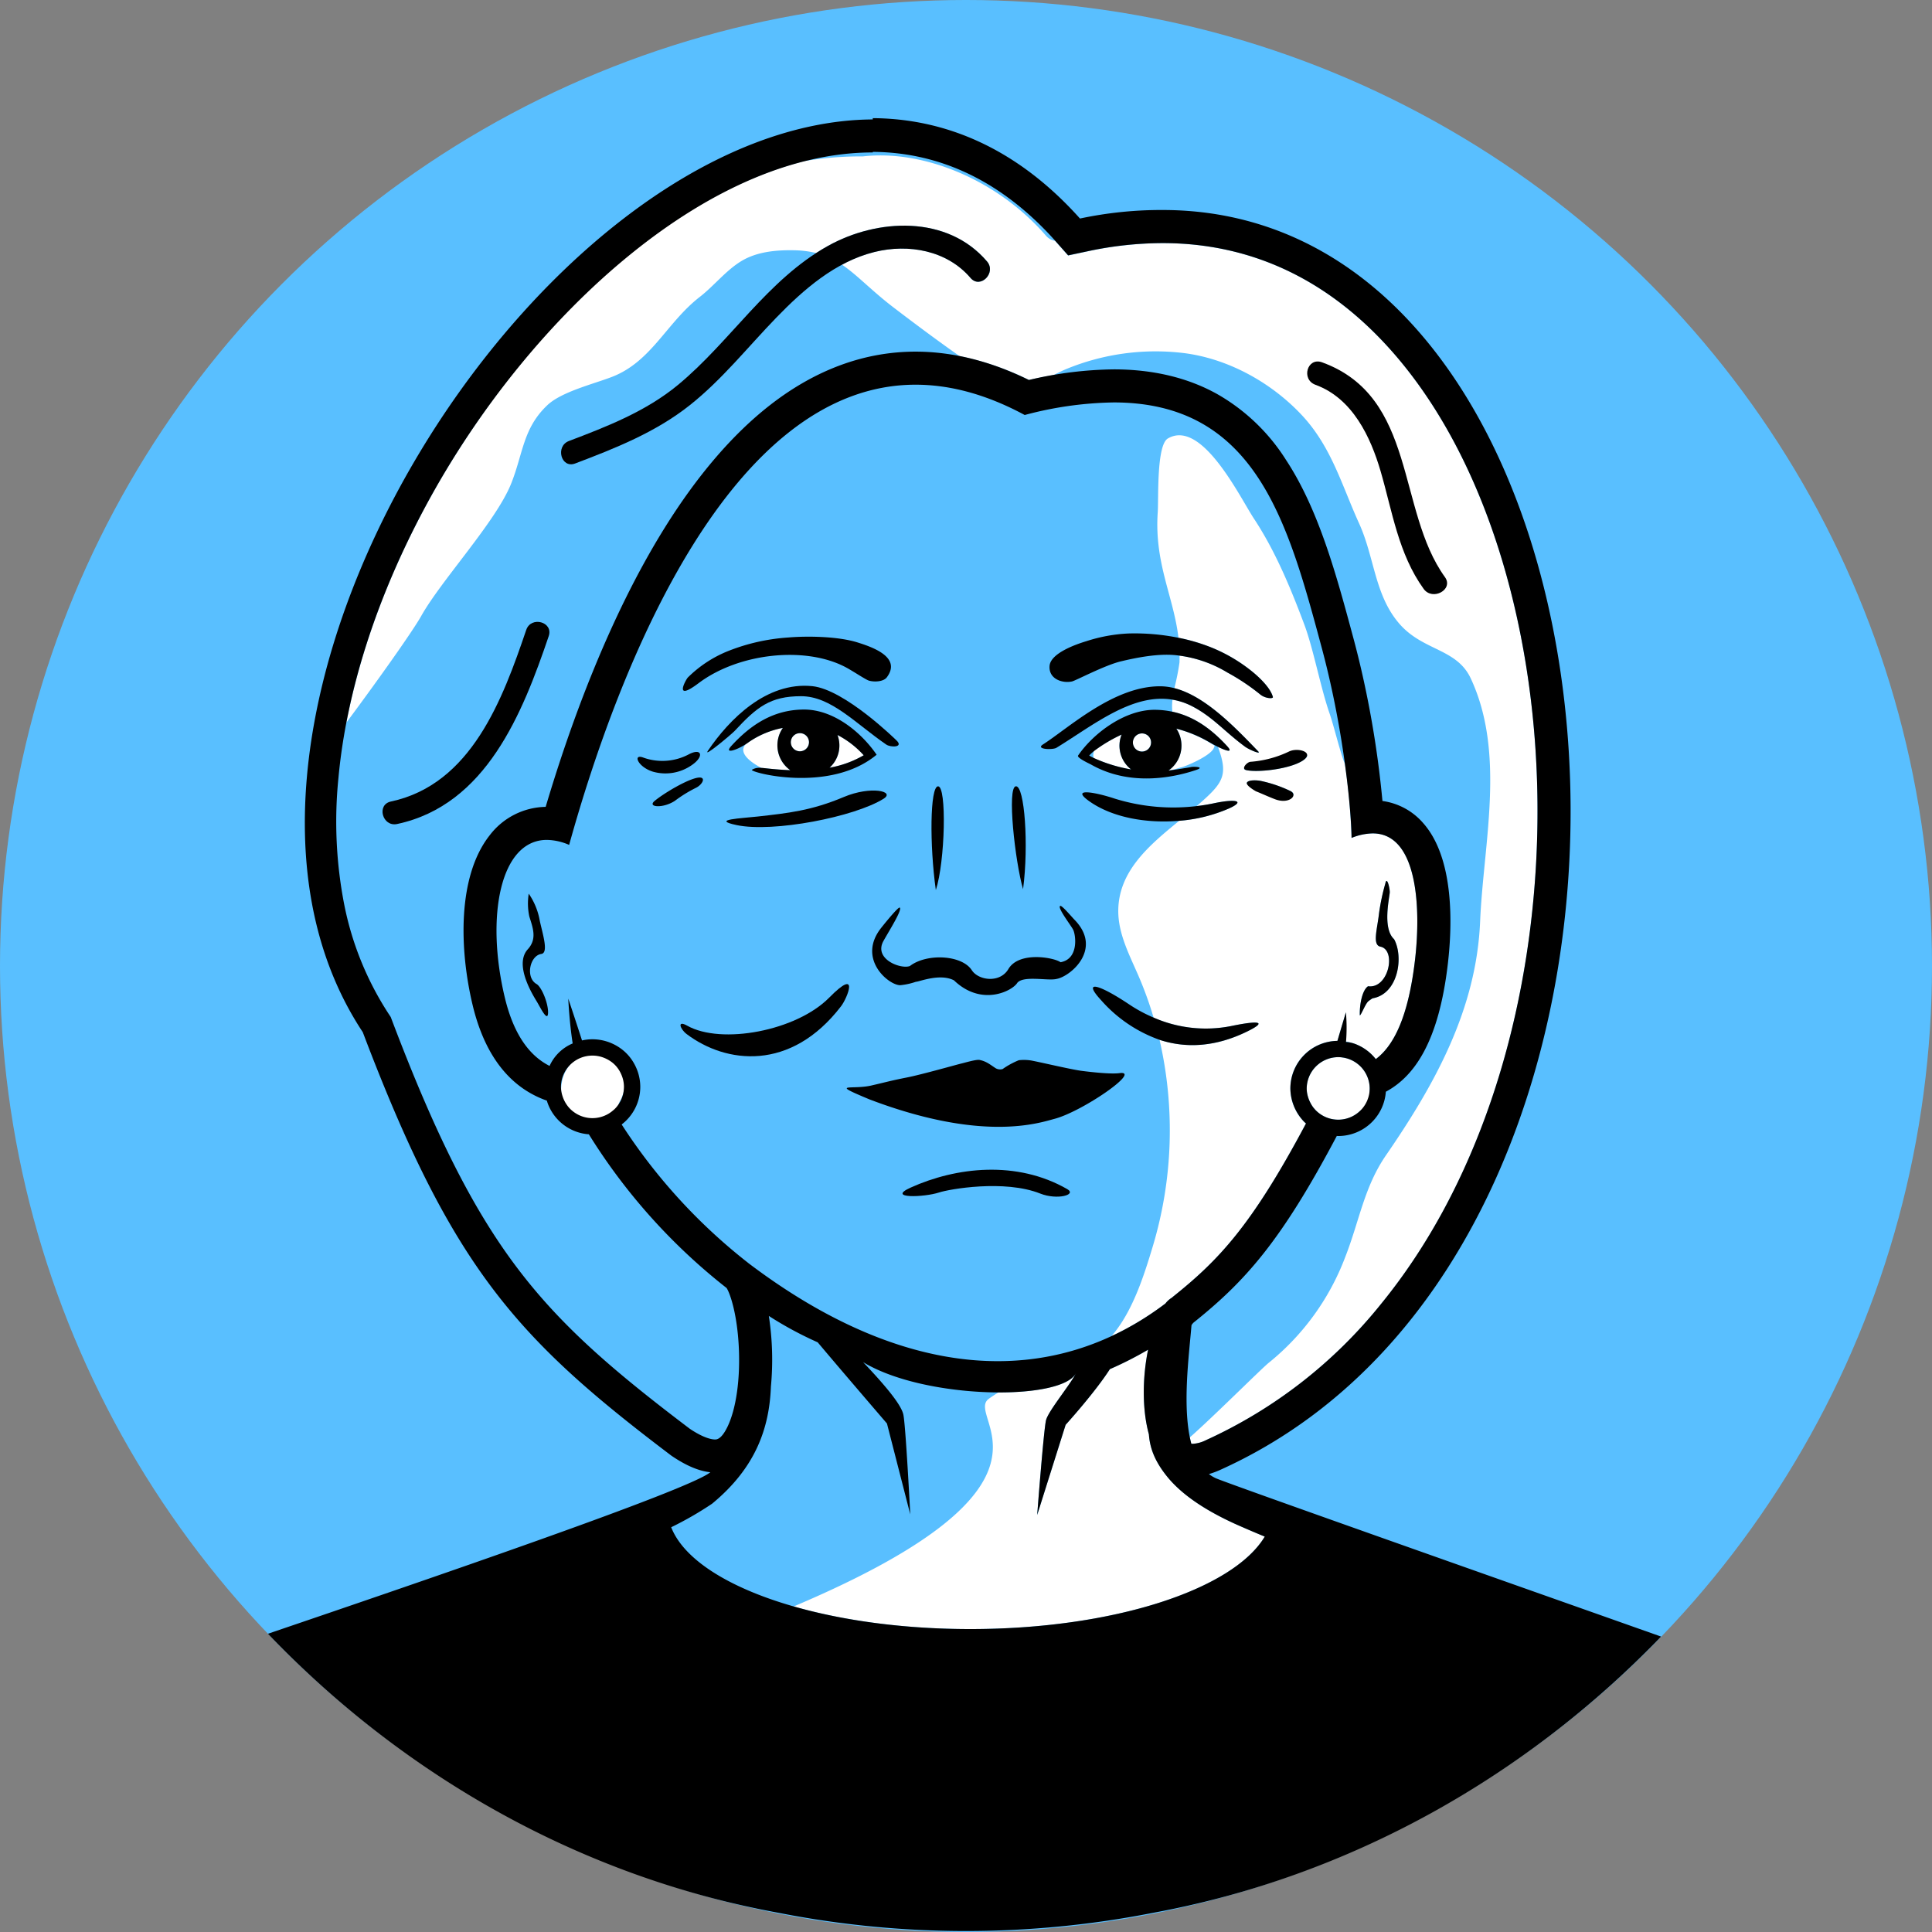 <?xml version="1.0" ?><svg id="hillary" viewBox="0 0 477.976 477.976" xmlns="http://www.w3.org/2000/svg"><rect x="0" y="0" width="477.976" height="477.976" fill="#808080" stroke="none"/><defs><style>.cls-1{fill:#59bfff;}.cls-2{fill:#fff;}</style></defs><title/><circle class="cls-1" cx="238.988" cy="238.988" r="238.988"/><path class="cls-2" d="M165.267,276.835a3.025,3.025,0,0,0-2.957,1.116c-7.591.883-8.926,13.784-1.365,16.008a7.445,7.445,0,0,0,6.527-1.372,4.181,4.181,0,0,0,2.773-3.044,9.559,9.559,0,0,0,1.084-2.51C172.479,282.649,169.86,277.68,165.267,276.835Z" transform="translate(-17.075 -16.769)"/><path class="cls-2" d="M355.373,283.2a7.753,7.753,0,0,0-1.138-1.954q-0.227-.285-0.48-0.546-0.253-.261-0.53-0.499a7.772,7.772,0,0,0-1.955-1.232q-0.359-.157-0.736-0.28a7.786,7.786,0,0,0-1.39-.308c-0.059-.008-0.116-0.022-0.175-0.028a7.664,7.664,0,0,0-.823-0.044,7.821,7.821,0,0,0-7.793,7.734,6.95,6.95,0,0,0,.13,1.324c0.042,0.215.092,0.426,0.151,0.635s0.125,0.414.197,0.616a8.233,8.233,0,0,0,.47,1.047,7.663,7.663,0,0,0,.742,1.168c0.033,0.042.073,0.079,0.107,0.121,0.143,0.175.289,0.348,0.448,0.509a7.875,7.875,0,0,0,1.805,1.361,7.792,7.792,0,0,0,9.134-1.202c1.845-1.228,2.327-2.675,2.375-5.118,0.009-.153.023-0.305,0.023-0.46A7.618,7.618,0,0,0,355.373,283.2Z" transform="translate(-17.075 -16.769)"/><path class="cls-2" d="M230.563,55.463a85.299,85.299,0,0,0-14.374,1.134c-14.065,3.49-28.772,11.279-43.31,23.074-19.445,15.775-37.388,37.92-50.526,62.357-9.579,17.819-16.227,36.062-19.575,53.498,7.991-10.75,16.419-22.637,18.515-26.378,4.923-8.786,18.434-23.292,22.206-32.647,3.019-7.488,2.901-13.729,9-19.5,3.514-3.324,11.49-5.252,16-7,9.776-3.789,13.473-13.388,21.71-19.784,3.533-2.743,6.482-6.569,10.314-8.878,3.833-2.31,8.609-2.74,12.987-2.654a24.591,24.591,0,0,1,5.493.684c0.949-.614,1.918-1.205,2.917-1.762,12.242-6.822,29.509-7.685,39.343,3.842,2.399,2.812-1.667,6.911-4.081,4.081-5.809-6.81-15.344-8.51-23.774-6.413a34.815,34.815,0,0,0-8.017,3.146c3.83,2.583,7.214,6.339,12.718,10.548,4.996,3.82,11.315,8.539,16.361,12.052a69.439,69.439,0,0,1,17.156,5.914c2.097-.482,4.149-0.891,6.162-1.241,1.026-.524,2.05-1.04,3.086-1.467a58.03,58.03,0,0,1,28.902-3.971c10.859,1.313,21.591,7.11,29.27,15.266,7.425,7.886,9.96,17.417,14.258,26.87,3.868,8.508,3.823,17.714,9.935,24.803,5.872,6.812,14.211,6.104,17.7,13.572,8.693,18.609,3.128,40.881,2.319,60.102-0.909,21.623-11.01,40.038-23.285,57.863-5.429,7.884-6.582,16.256-10.073,25.147a61.527,61.527,0,0,1-18.939,26.202c-1.682,1.328-13.982,13.613-19.517,18.448,0.108,0.532.225,1.055,0.359,1.563a1.395,1.395,0,0,0,.358.038,8.315,8.315,0,0,0,3.252-.896,118.378,118.378,0,0,0,43.447-33.845c11.434-14.047,20.577-30.991,27.174-50.359,12.445-36.535,14.847-79.599,6.591-118.152q-1.659-7.746-3.832-15.022l-0.068-.22c-6.284-20.962-15.681-38.78-27.57-52.113-15.647-17.547-34.645-26.444-56.466-26.444a89.411,89.411,0,0,0-18.711,2.07l-4.646.998L278.163,76.444c-0.026-.029-0.052-0.055-0.078-0.083a3.827,3.827,0,0,1-2.152-1.19C263.687,60.984,245.178,53.768,230.563,55.463Z" transform="translate(-17.075 -16.769)"/><path class="cls-2" d="M329.978,396.922c-3.561-1.461-7.009-2.993-7.567-3.25-5.877-2.703-12.469-6.491-16.613-11.63-3.142-3.896-4.254-7.168-4.487-10.416-1.711-6.216-1.591-14.167-.198-20.945a87.937,87.937,0,0,1-9.455,4.812c-3.724,5.823-10.945,13.771-10.945,13.771l-7.036,22.296s1.61-21.131,2.187-23.437,5.918-8.653,7.425-11.668c-1.585,3.171-9.542,4.824-19.176,4.795a28.827,28.827,0,0,0-2.427,1.594c-6.211,4.59,23.54,20.968-48.25,51.356,12.297,3.522,27.383,5.598,43.689,5.598C292.484,419.799,322.115,410.042,329.978,396.922ZM278.862,386.882l-0.03.066c-0.01-.004-0.02-0.01-0.03-0.014C278.823,386.918,278.842,386.898,278.862,386.882Z" transform="translate(-17.075 -16.769)"/><ellipse class="cls-2" cx="197.885" cy="183.626" rx="2.264" ry="2.248"/><path class="cls-2" d="M212.596,207.316a7.539,7.539,0,0,1-1.839-10.466,22.009,22.009,0,0,0-8.554,3.598c-0.197.148-.411,0.293-0.629,0.436-2.572,2.782,3.738,5.741,3.816,5.856,0.598,0.033,1.245.122,1.954,0.193C208.95,207.094,210.726,207.244,212.596,207.316Z" transform="translate(-17.075 -16.769)"/><path class="cls-2" d="M230.756,203.622a22.951,22.951,0,0,0-6.489-5.017,7.397,7.397,0,0,1-1.96,8.092A25.53,25.53,0,0,0,230.756,203.622Z" transform="translate(-17.075 -16.769)"/><path class="cls-2" d="M308.099,197.037a7.537,7.537,0,0,1-1.935,10.357c0.184-.021.362-0.047,0.544-0.07,0.831-.2,1.653-0.424,2.456-0.691,0.291,0.106,6.545-2.361,8.021-4.454a3.453,3.453,0,0,0,.393-0.936c-0.379-.201-0.751-0.467-1.096-0.668A31.618,31.618,0,0,0,308.099,197.037Z" transform="translate(-17.075 -16.769)"/><path class="cls-2" d="M287.66,204.293a37.568,37.568,0,0,0,9.255,2.834,7.433,7.433,0,0,1-2.356-8.619,37.607,37.607,0,0,0-6.788,4.035A2.624,2.624,0,0,0,287.66,204.293Z" transform="translate(-17.075 -16.769)"/><ellipse class="cls-2" cx="282.515" cy="183.691" rx="2.263" ry="2.247"/><path class="cls-2" d="M356.681,222.95a14.4,14.4,0,0,0-5.23,1.121,161.392,161.392,0,0,0-1.637-18.265c-0.104-.262-0.209-0.515-0.314-0.805-1.075-2.951-2.473-8.782-3.5-11.75-2.25-6.5-4-16-6.25-22-3.375-8.999-7.147-18.143-12.452-26.177C323.858,139.863,314.434,120.319,306,125.25c-2.847,1.665-2.273,14.959-2.5,18.25-0.871,12.644,3.915,20.803,5.125,31.052a45.855,45.855,0,0,1,8.325,2.477,39.709,39.709,0,0,1,10.009,5.956c1.759,1.444,4.428,3.977,5.026,6.208,0.14,0.52-1.935.391-3.139-.621a53.443,53.443,0,0,0-8.105-5.416,30.662,30.662,0,0,0-11.847-4.18c0.002,0.565.008,1.126-.018,1.708a59.462,59.462,0,0,1-1.263,6.334c7.529,1.917,14.822,9.476,20.757,15.657,0.798,0.831-2.202-.393-3.265-1.173-5.077-3.724-7.923-7.315-13.043-9.979a16.505,16.505,0,0,0-4.913-1.656,13.143,13.143,0,0,0-.033,2.977c5.442,1.162,9.763,4.391,13.534,8.497,1.636,1.782-.195,1.208-2.253.198,2.679,7.217,1.231,9.015-5.27,14.655,1.399-.163,2.792-0.383,4.161-0.675,5.503-1.177,7.987-.632,3.896,1.237a38.095,38.095,0,0,1-12.38,3.076c-7.167,5.884-15.034,12.305-15.07,22.278-0.02,5.661,2.747,10.893,5.002,16.086a91.501,91.501,0,0,1,3.733,10.322,32.129,32.129,0,0,0,19.12,2.112c5.146-1.074,10.009-1.636,4.209,1.243-7.816,3.88-15.176,4.338-21.853,2.148a99.917,99.917,0,0,1-1.701,51.198c-2.189,7.265-5.021,16.185-10.18,22.095a73.194,73.194,0,0,0,13.331-8.057,5.855,5.855,0,0,1,1.608-1.444c0.079-.069.156-0.146,0.236-0.21,11.231-8.985,19.41-17.442,32.936-42.887-0.149-.136-0.304-0.265-0.448-0.41a11.747,11.747,0,0,1,8.226-20.027c1.17-3.971,2.101-7.072,2.101-7.072s-0.195,3.191-.534,7.15a11.829,11.829,0,0,1,7.926,4.434c4.116-3.069,7.996-9.734,9.72-24.682C368.631,241.424,367.83,222.95,356.681,222.95Zm-24.23-9.474c-1.885-.735-3.12-1.326-4.645-1.931,0,0-2.723-.496-2.211-1.212,0.496-.694,2.651-0.517,3.366-0.371a32.475,32.475,0,0,1,7.291,2.473C338.406,213.437,336.042,214.876,332.451,213.475Zm6.826-8.474c-3.249,2.056-10.956,2.91-13.811,2.307-1.509-.318.172-1.029,0.975-1.072a26.601,26.601,0,0,0,9.582-2.566C338.311,202.611,342.524,202.947,339.277,205.002Zm17.381,58.749a8.129,8.129,0,0,0-.973.667c-0.744.49-1.795,3.363-2.186,3.571-0.101-2.547.542-6.219,2.03-7.224,5.093,0.708,7.076-8.974,3.067-9.792-2.052-.419-0.804-4.225-0.346-8.271a52.351,52.351,0,0,1,1.557-7.351c0.393-2.02,1.165,1.376,1.088,2.256-0.139,1.587-1.806,8.899,1.079,11.522C364.372,253.525,363.011,262.658,356.658,263.751Z" transform="translate(-17.075 -16.769)"/><path d="M222.232,263.57c-8.178,8.295-26.747,11.691-35.136,6.957-2.618-1.477-1.733.867-.152,2.063,9.723,7.352,25.753,9.356,38.208-6.874C226.772,263.605,229.802,255.891,222.232,263.57Z" transform="translate(-17.075 -16.769)"/><path d="M277.96,293.571c6.914-1.817,21.757-12.073,16.065-11.308-2.181.293-7.212-.287-9.357-0.564-2.559-.331-10.186-2.138-12.48-2.564a11.246,11.246,0,0,0-3.057-.069,20.009,20.009,0,0,0-4.006,2.184,2.22,2.22,0,0,1-1.69-.184c-1.33-.847-2.27-1.72-4.029-2.07-0.814-.162-3.773.728-4.523,0.896-0.839.189-9.819,2.727-13.326,3.421-4.23.836-5.201,1.161-8.948,2.019-4.817,1.104-10.575-.808-0.407,3.433C260.268,299.427,274.143,294.575,277.96,293.571Z" transform="translate(-17.075 -16.769)"/><path d="M199.316,220.896c9.077,1.91,29.163-2.03,36.341-6.508,3.023-1.886-3.2-3.237-9.81-.448-8.074,3.406-13.838,3.993-21.277,4.833C200.575,219.225,192.778,219.52,199.316,220.896Z" transform="translate(-17.075 -16.769)"/><path d="M281.105,310.952c-12.505-7.174-27.465-5.46-38.737-.372-6.114,2.759,3.355,2.423,7.058,1.2,2.432-.803,16.113-3.258,25.01.276C278.604,313.711,283.586,312.375,281.105,310.952Z" transform="translate(-17.075 -16.769)"/><path d="M188.256,206.031c3.092-2.122,2.442-4.309-.741-2.656a13.95,13.95,0,0,1-11.216.846c-2.774-1.102-1.496,2.287,2.323,3.465A11.361,11.361,0,0,0,188.256,206.031Z" transform="translate(-17.075 -16.769)"/><path d="M192.196,202.53c-1.249,1.843,5.862-4.097,6.669-4.967,5.465-5.886,8.766-8.554,16.395-8.554,7.41,0,13.431,6.714,21.069,11.962,1.107,0.761,4.427.73,2.502-1.058,0,0-12.733-12.56-20.792-13.388C206.706,185.362,197.467,194.747,192.196,202.53Z" transform="translate(-17.075 -16.769)"/><path d="M189.892,185.795c9.986-7.526,26.565-9.247,36.524-3.891,1.83,0.984,4.847,3.03,5.643,3.256,1.302,0.369,3.58.3,4.423-.833,3.693-4.964-3.568-7.463-7.261-8.621-4.856-1.523-12.486-1.623-17.164-1.219a49.028,49.028,0,0,0-15.048,3.433,29.969,29.969,0,0,0-9.761,6.462C186.853,184.75,183.498,190.613,189.892,185.795Z" transform="translate(-17.075 -16.769)"/><path d="M149.883,260.253c-2.878-1.546-1.772-7.054,1.112-7.478,1.821-.268.411-4.666-0.37-8.158a16.952,16.952,0,0,0-2.741-6.755,15.428,15.428,0,0,0,.147,5.651c0.864,2.779,1.97,5.527-.37,8.094-3.623,3.964,1.628,11.929,2.323,13.119,0.826,1.413,2.562,4.938,2.679,2.701S151.184,261.15,149.883,260.253Z" transform="translate(-17.075 -16.769)"/><path d="M360.896,237.606c0.077-.88-0.695-4.277-1.088-2.256a52.351,52.351,0,0,0-1.557,7.351c-0.459,4.046-1.706,7.853.346,8.271,4.009,0.818,2.026,10.5-3.067,9.792-1.488,1.005-2.131,4.677-2.03,7.224,0.391-.208,1.442-3.081,2.186-3.571a8.129,8.129,0,0,1,.973-0.667c6.352-1.093,7.714-10.226,5.317-14.622C359.09,246.505,360.757,239.193,360.896,237.606Z" transform="translate(-17.075 -16.769)"/><path d="M189.74,209.163c-2.663.399-8.583,3.959-10.729,5.769-1.853,1.564,2.067,1.89,5.016-.029a32.869,32.869,0,0,1,5.173-3.202C190.878,210.917,191.933,208.834,189.74,209.163Z" transform="translate(-17.075 -16.769)"/><path d="M235.116,246.277c-6.124,7.685,1.804,14.246,4.67,14.231a16.597,16.597,0,0,0,3.886-.849c0.7,0.041,5.888-2.161,9.405-.362,6.899,6.627,14.551,2.569,15.699.596,1.606-1.824,7.562-.417,9.652-0.928,3.471-.58,11.523-7.378,4.519-14.61-0.879-.907-3.172-3.668-3.578-3.464-0.804.404,2.797,4.975,3.243,5.97,0.643,1.435,1.327,7.182-3.168,7.963-1.455-1.128-10.234-2.823-12.896,1.691-2.088,3.541-7.393,2.838-9.047.284-2.47-3.813-11.166-4.221-15.311-1.041-2.199.876-9.055-1.692-6.544-6.202,1.41-2.532,4.74-7.778,4.019-8.25C239.358,241.105,236.732,244.249,235.116,246.277Z" transform="translate(-17.075 -16.769)"/><path d="M249.125,211.306c-1.971.156-2.093,14.472-.525,25.665C250.91,229.922,251.339,211.131,249.125,211.306Z" transform="translate(-17.075 -16.769)"/><path d="M268.41,211.295c-2.26.167-.213,18.625,1.769,25.458C271.623,225.843,270.545,211.137,268.41,211.295Z" transform="translate(-17.075 -16.769)"/><path d="M215.889,192.309c-7.562.055-13.137,3.83-17.854,8.968-1.968,2.143,1.23,1.111,3.539-.392,0.219-.142.432-0.287,0.629-0.436a22.009,22.009,0,0,1,8.554-3.598,7.539,7.539,0,0,0,1.839,10.466c-1.87-.072-3.646-0.222-5.252-0.383-0.71-.071-1.357-0.16-1.954-0.193a3.59,3.59,0,0,0-2.283.469c-0.834.552,19.139,6.004,30.846-3.725C230.104,197.874,223.249,192.255,215.889,192.309Zm8.378,6.296A22.951,22.951,0,0,1,230.756,203.622a25.53,25.53,0,0,1-8.449,3.075A7.397,7.397,0,0,0,224.267,198.605Zm-9.307,4.038a2.248,2.248,0,1,1,2.264-2.247A2.256,2.256,0,0,1,214.961,202.643Z" transform="translate(-17.075 -16.769)"/><path d="M336.252,212.434a32.475,32.475,0,0,0-7.291-2.473c-0.715-.146-2.87-0.323-3.366.371-0.511.715,2.211,2.212,2.211,2.212,1.525,0.606,2.761,1.197,4.645,1.931C336.042,215.876,338.406,213.437,336.252,212.434Z" transform="translate(-17.075 -16.769)"/><path d="M317.29,215.519c-1.37.293-2.762,0.512-4.161,0.675a48.859,48.859,0,0,1-20.317-1.861c-4.273-1.427-11.094-2.842-6.381.565,5.711,4.128,14.273,5.633,22.376,4.934a38.095,38.095,0,0,0,12.38-3.076C325.276,214.886,322.793,214.342,317.29,215.519Z" transform="translate(-17.075 -16.769)"/><path d="M326.959,182.986a39.709,39.709,0,0,0-10.009-5.956,45.855,45.855,0,0,0-8.325-2.477,54.607,54.607,0,0,0-12.292-1.064,39.526,39.526,0,0,0-10.56,1.932c-2.619.788-8.772,2.977-9.031,6.07-0.278,3.311,3.232,4.39,5.558,3.863,0.951-.216,8.059-4.001,12.088-4.967,4.04-.968,8.982-1.9,13.153-1.564,0.451,0.036.902,0.094,1.353,0.153a30.662,30.662,0,0,1,11.847,4.18,53.443,53.443,0,0,1,8.105,5.416c1.204,1.012,3.279,1.141,3.139.621C331.387,186.963,328.719,184.429,326.959,182.986Z" transform="translate(-17.075 -16.769)"/><path d="M336.023,202.671a26.601,26.601,0,0,1-9.582,2.566c-0.803.043-2.484,1.754-.975,2.072,2.855,0.603,10.563-.251,13.811-2.307C342.524,202.947,338.311,201.611,336.023,202.671Z" transform="translate(-17.075 -16.769)"/><path d="M321.591,270.628a32.129,32.129,0,0,1-19.12-2.112,36.015,36.015,0,0,1-5.955-3.204c-7.41-4.967-11.818-6.309-7.086-1.16a34.678,34.678,0,0,0,14.516,9.868c6.677,2.19,14.037,1.732,21.853-2.148C331.599,268.992,326.737,269.555,321.591,270.628Z" transform="translate(-17.075 -16.769)"/><path d="M320.651,201.341c-3.771-4.106-8.092-7.336-13.534-8.497a21.345,21.345,0,0,0-4.32-.47c-7.36-.054-15.155,5.703-19.003,11.313-0.386.562,2.926,2.072,3.163,2.207,10.157,5.794,21.443,2.908,25.997,1.38,2.375-.797-0.526-0.851-1.107-0.759-0.457.09-1.175,0.231-1.762,0.306-1.077.183-2.204,0.358-3.376,0.504-0.182.023-.36,0.049-0.544,0.07a7.537,7.537,0,0,0,1.935-10.357,31.631,31.631,0,0,1,8.383,3.477c0.345,0.201.717,0.407,1.096,0.607,0.272,0.144.547,0.285,0.819,0.419C320.456,202.549,322.287,203.124,320.651,201.341Zm-32.991,2.952c-0.386-.192-0.763-0.392-1.121-0.606a12.247,12.247,0,0,1,1.233-1.144,37.607,37.607,0,0,1,6.788-4.035,7.433,7.433,0,0,0,2.356,8.619A37.568,37.568,0,0,1,287.66,204.293ZM299.59,202.708a2.247,2.247,0,1,1,2.263-2.247A2.255,2.255,0,0,1,299.59,202.708Z" transform="translate(-17.075 -16.769)"/><path d="M328.371,202.675c-5.935-6.181-13.228-13.74-20.757-15.657a14.295,14.295,0,0,0-3.332-.461c-11.598-.161-22.851,10.346-29.18,14.389-1.903,1.216,2.26,1.367,3.273.861,9.049-5.517,18.804-13.619,28.775-11.94a16.505,16.505,0,0,1,4.913,1.656c5.12,2.663,7.966,6.254,13.043,9.979C326.169,202.282,329.169,203.506,328.371,202.675Z" transform="translate(-17.075 -16.769)"/><path d="M342.528,111.971c9.208,3.354,13.659,12.988,16.109,21.377,2.901,9.934,4.381,20.407,10.65,29.111,2.197,3.051,7.484.167,5.265-2.913-11.968-16.619-6.921-44.586-30.403-53.141C340.484,105.07,338.897,110.648,342.528,111.971Z" transform="translate(-17.075 -16.769)"/><path d="M147.266,172.608c-5.803,17.08-13.557,38.208-33.482,42.456-3.631.774-2.094,6.339,1.534,5.565,22.06-4.703,31.054-27.475,37.513-46.487C154.029,170.617,148.457,169.104,147.266,172.608Z" transform="translate(-17.075 -16.769)"/><path d="M184.795,112.005c-7.903,6.53-17.482,10.269-26.962,13.865-3.439,1.305-1.948,6.886,1.534,5.565,9.989-3.789,19.92-7.719,28.365-14.423,7.985-6.339,14.334-14.363,21.393-21.652,6.762-6.983,14.617-13.84,24.282-16.245,8.43-2.097,17.965-.397,23.774,6.413,2.414,2.83,6.48-1.269,4.081-4.081-9.834-11.527-27.101-10.664-39.343-3.842C206.887,85.985,197.823,101.24,184.795,112.005Z" transform="translate(-17.075 -16.769)"/><path d="M317.811,382.458a8.899,8.899,0,0,1-1.652-1.007,20.85,20.85,0,0,0,2.602-.947C446.154,323.316,426.61,68.723,304.687,68.723a96.628,96.628,0,0,0-20.428,2.108C268.809,53.561,251,46,232.608,46H233v0.316c-83,.485-176.907,149.09-126.175,225.811,22.197,58.549,38.153,75.864,76.352,104.775,3.711,2.524,6.84,3.806,9.633,4.101-5.281,4.407-70.765,26.802-109.444,39.956C116.714,455.812,160.472,481,209.684,490a240.494,240.494,0,0,0,92.675,0c48.879-9,92.407-33.86,125.669-68.343C389.675,408.085,320.245,383.6,317.811,382.458ZM187.734,370.248c-18.604-14.088-31.539-25.097-42.527-39.566-10.98-14.459-20.294-32.838-31.143-61.455l-0.323-.852-0.502-.76a76.713,76.713,0,0,1-10.997-27.036,107.184,107.184,0,0,1-1.435-31.358c1.973-21.409,9.424-44.645,21.547-67.194,13.137-24.437,31.285-46.582,50.73-62.357C193.395,63.193,214,54.483,233,54.483V54.342c17.036,0.118,32.231,7.57,45.163,22.026l3.168,3.579,4.646-.979A89.384,89.384,0,0,1,304.687,76.908c21.821,0,40.819,8.902,56.466,26.449,14.676,16.458,25.558,39.751,31.47,67.357,8.256,38.553,5.854,81.618-6.591,118.153-6.598,19.369-15.74,36.313-27.174,50.36a118.379,118.379,0,0,1-43.447,33.845,8.316,8.316,0,0,1-3.252.896,1.394,1.394,0,0,1-.358-0.038c-2.308-8.749-.609-21.403.052-29.316a3.379,3.379,0,0,1,.497-0.626c12.793-10.234,21.666-20.108,35.448-46.185,0.117,0.003.231,0.017,0.348,0.017A11.814,11.814,0,0,0,359.933,286.861c7.063-3.803,13.112-12.343,15.359-31.815,1.06-9.184,1.669-25.904-6.159-34.687a16.205,16.205,0,0,0-10.041-5.426,246.126,246.126,0,0,0-4.577-29.54c-0.783-3.6-1.646-7.157-2.564-10.572-4.216-15.683-8.575-31.899-16.735-44.293a48.545,48.545,0,0,0-16.916-16.215c-7.291-4.089-15.934-6.162-25.69-6.162a94.587,94.587,0,0,0-20.985,2.624c-9.475-4.655-18.89-7.011-28.029-7.011-12.576,0-24.644,4.412-35.868,13.113-9.316,7.223-18.168,17.529-26.309,30.634-13.71,22.07-23.29,48.496-29.344,68.874a17.8,17.8,0,0,0-13.854,7.039c-8.068,10.224-7.47,28.396-4.22,41.994,2.363,9.886,6.781,16.982,13.133,21.09a24.622,24.622,0,0,0,5.231,2.556c0.055,0.178.104,0.357,0.168,0.535a11.725,11.725,0,0,0,10.222,7.795,146.453,146.453,0,0,0,34.077,38.024c0.842,1.267,2.617,6.336,3.021,14.619,0.389,7.956-.666,15.343-2.821,19.76-1.512,3.099-2.649,3.099-3.077,3.099C193.265,372.893,191.288,372.633,187.734,370.248ZM175.481,285.658a11.803,11.803,0,0,0-1.46-5.644,11.402,11.402,0,0,0-3.494-3.935,11.986,11.986,0,0,0-6.876-2.195,11.86,11.86,0,0,0-2.586.292c-1.716-5.356-3.403-10.352-3.403-10.352s0.258,5.719,1.093,11.092a10.867,10.867,0,0,0-5.715,5.563c-4.358-2.21-8.669-6.857-11.085-16.963-4.751-19.879-1.194-38.954,10.418-38.954a14.242,14.242,0,0,1,5.507,1.237c12.606-45.451,40.117-113.856,85.714-113.856,8.381,0,17.371,2.31,26.995,7.499a89.637,89.637,0,0,1,22.018-3.111c35.133,0,43.118,29.651,51.442,60.614,0.929,3.457,1.748,6.869,2.47,10.187,3.887,17.869,4.929,32.949,4.929,36.939a14.4,14.4,0,0,1,5.23-1.121c11.148,0,11.949,18.474,10.486,31.159-1.725,14.947-5.605,21.612-9.72,24.682a11.762,11.762,0,0,0-4.557-3.523,8.187,8.187,0,0,0-2.81-.715,42.798,42.798,0,0,0-.023-7.345s-0.932,3.1-2.101,7.072a11.811,11.811,0,0,0-11.64,11.764,12.093,12.093,0,0,0,3.415,8.262c0.143,0.145.298,0.273,0.448,0.41-13.526,25.445-21.705,33.903-32.936,42.887-0.08.064-.157,0.141-0.236,0.21a5.855,5.855,0,0,0-1.608,1.444c-28.01,21.2-64.232,19.482-103.119-9.955-0.026-.022-0.051-0.047-0.077-0.068A139.411,139.411,0,0,1,170.876,294.964,11.736,11.736,0,0,0,175.481,285.658Zm-6.324,5.468c-0.127.126-.267,0.238-0.403,0.354a8.117,8.117,0,0,1-1.004.745q-0.296.183-.609,0.34a7.767,7.767,0,0,1-7.232-.128l-0.024-.015a7.862,7.862,0,0,1-1.225-.837q-0.29-.242-0.556-0.51a7.244,7.244,0,0,1-.555-0.63c-0.03-.038-0.056-0.08-0.086-0.119a7.944,7.944,0,0,1-1.127-2.095q-0.109-.304-0.197-0.616c-0.058-.208-0.109-0.42-0.151-0.635a6.948,6.948,0,0,1-.13-1.324,7.637,7.637,0,0,1,1.001-3.784,7.791,7.791,0,0,1,5.427-3.831q0.281-.05.569-0.079a7.909,7.909,0,0,1,.795-0.04q0.32,0,.632.026a7.749,7.749,0,0,1,1.804.37,8.21,8.21,0,0,1,1.631.751q0.255,0.153.498,0.322a7.217,7.217,0,0,1,1.799,1.806,7.562,7.562,0,0,1,.448.73,8.698,8.698,0,0,1,.406.863,7.93,7.93,0,0,1,.42,1.386,7.376,7.376,0,0,1,.151,1.48A7.689,7.689,0,0,1,169.157,291.126Zm186.778-5.084a7.691,7.691,0,0,1-.159,1.557,7.609,7.609,0,0,1-.311,1.062c-0.047.13-.09,0.262-0.144,0.389a7.742,7.742,0,0,1-1.168,1.91,7.803,7.803,0,0,1-11.556.5c-0.159-.161-0.305-0.334-0.448-0.509-0.034-.042-0.073-0.079-0.107-0.121a7.663,7.663,0,0,1-.742-1.168,8.233,8.233,0,0,1-.47-1.047q-0.109-.304-0.197-0.616c-0.058-.209-0.109-0.42-0.151-0.635a6.95,6.95,0,0,1-.13-1.324,7.821,7.821,0,0,1,7.793-7.734,7.664,7.664,0,0,1,.823.044c0.059,0.006.116,0.021,0.175,0.028a7.786,7.786,0,0,1,1.39.308q0.376,0.122.736,0.28a7.772,7.772,0,0,1,1.955,1.232q0.276,0.238.53,0.499,0.253,0.261.48,0.546a7.753,7.753,0,0,1,1.138,1.954A7.618,7.618,0,0,1,355.935,286.043ZM257.125,419.799c-37.41,0-68.411-10.92-74-25.191a83.433,83.433,0,0,0,10.13-5.831c10.749-8.868,14.156-18.642,14.547-29.004a71.186,71.186,0,0,0-.519-17.441,89.402,89.402,0,0,0,12.088,6.525c5.572,6.637,17.138,20.088,17.138,20.088l5.765,22.483s-1.153-22.483-1.73-24.789c-0.576-2.306-3.901-6.523-9.943-12.878,15.39,9.331,49.226,9.62,52.688,2.695-1.507,3.015-6.848,9.362-7.425,11.668s-2.187,23.437-2.187,23.437l7.036-22.296s7.22-7.947,10.945-13.771a87.937,87.937,0,0,0,9.455-4.812c-1.393,6.778-1.513,14.73.198,20.945,0.233,3.248,1.345,6.52,4.487,10.416,4.144,5.138,10.736,8.927,16.613,11.63,0.559,0.257,4.006,1.789,7.567,3.25C322.115,410.042,292.484,419.799,257.125,419.799Z" transform="translate(-17.075 -16.769)"/></svg>